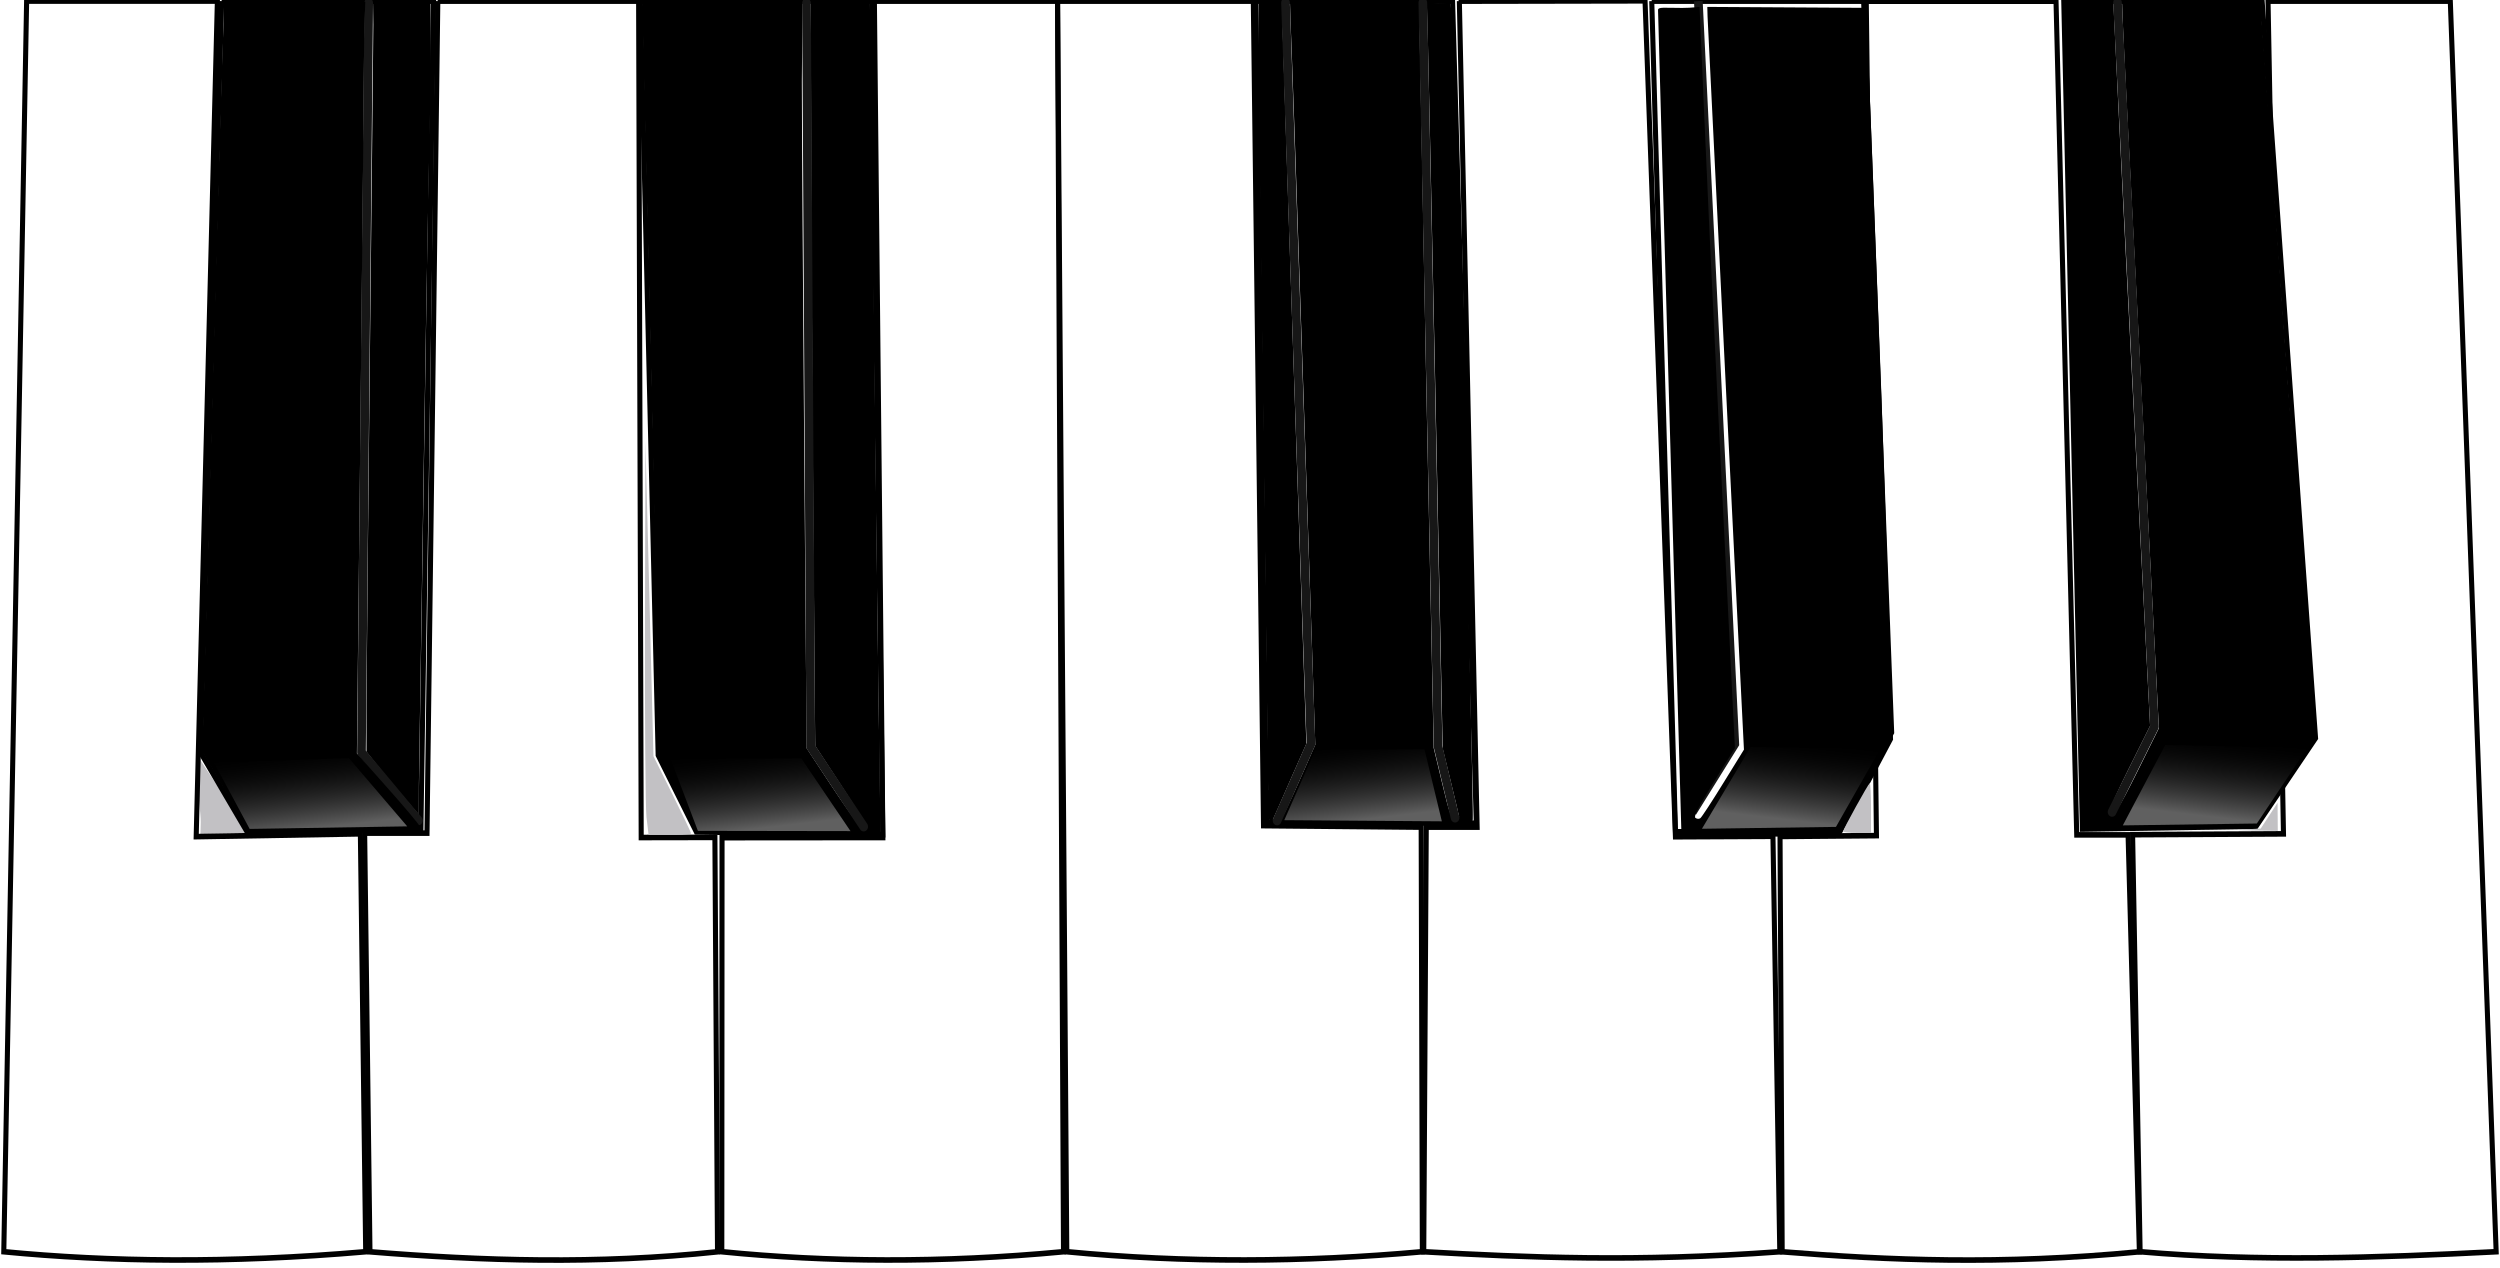 <?xml version="1.0" encoding="UTF-8" standalone="no"?>
<!-- Created with Inkscape (http://www.inkscape.org/) -->

<svg
   xmlns:dc="http://purl.org/dc/elements/1.1/"
   xmlns:cc="http://creativecommons.org/ns#"
   xmlns:rdf="http://www.w3.org/1999/02/22-rdf-syntax-ns#"
   xmlns:svg="http://www.w3.org/2000/svg"
   xmlns="http://www.w3.org/2000/svg"
   xmlns:xlink="http://www.w3.org/1999/xlink"
   xmlns:sodipodi="http://sodipodi.sourceforge.net/DTD/sodipodi-0.dtd"
   xmlns:inkscape="http://www.inkscape.org/namespaces/inkscape"
   width="40.943"
   height="20.76"
   id="svg2"
   version="1.1"
   inkscape:version="0.47 r22583"
   sodipodi:docname="piano.svg">
  <defs
     id="defs4">
    <linearGradient
       id="linearGradient4281">
      <stop
         style="stop-color:#ffffff;stop-opacity:0.378;"
         offset="0"
         id="stop4283" />
      <stop
         style="stop-color:#000000;stop-opacity:0;"
         offset="1"
         id="stop4285" />
    </linearGradient>
    <inkscape:perspective
       sodipodi:type="inkscape:persp3d"
       inkscape:vp_x="0 : 526.18109 : 1"
       inkscape:vp_y="0 : 1000 : 0"
       inkscape:vp_z="744.09448 : 526.18109 : 1"
       inkscape:persp3d-origin="372.04724 : 350.78739 : 1"
       id="perspective10" />
    <inkscape:perspective
       id="perspective2905"
       inkscape:persp3d-origin="0.5 : 0.33333333 : 1"
       inkscape:vp_z="1 : 0.5 : 1"
       inkscape:vp_y="0 : 1000 : 0"
       inkscape:vp_x="0 : 0.5 : 1"
       sodipodi:type="inkscape:persp3d" />
    <linearGradient
       inkscape:collect="always"
       xlink:href="#linearGradient4281"
       id="linearGradient4287"
       x1="242.928"
       y1="347.117"
       x2="239.681"
       y2="328.448"
       gradientUnits="userSpaceOnUse" />
    <filter
       inkscape:collect="always"
       id="filter4297"
       color-interpolation-filters="sRGB">
      <feGaussianBlur
         inkscape:collect="always"
         stdDeviation="0.306"
         id="feGaussianBlur4299" />
    </filter>
    <inkscape:perspective
       id="perspective4309"
       inkscape:persp3d-origin="0.5 : 0.33333333 : 1"
       inkscape:vp_z="1 : 0.5 : 1"
       inkscape:vp_y="0 : 1000 : 0"
       inkscape:vp_x="0 : 0.5 : 1"
       sodipodi:type="inkscape:persp3d" />
    <linearGradient
       inkscape:collect="always"
       xlink:href="#linearGradient4281-0"
       id="linearGradient4287-0"
       x1="242.928"
       y1="347.117"
       x2="239.681"
       y2="328.448"
       gradientUnits="userSpaceOnUse" />
    <linearGradient
       id="linearGradient4281-0">
      <stop
         style="stop-color:#ffffff;stop-opacity:0.378;"
         offset="0"
         id="stop4283-3" />
      <stop
         style="stop-color:#000000;stop-opacity:0;"
         offset="1"
         id="stop4285-4" />
    </linearGradient>
    <filter
       color-interpolation-filters="sRGB"
       inkscape:collect="always"
       id="filter4297-6">
      <feGaussianBlur
         inkscape:collect="always"
         stdDeviation="0.306"
         id="feGaussianBlur4299-6" />
    </filter>
    <linearGradient
       gradientTransform="translate(68.354,-0.067)"
       y2="328.448"
       x2="239.681"
       y1="347.117"
       x1="242.928"
       gradientUnits="userSpaceOnUse"
       id="linearGradient4320"
       xlink:href="#linearGradient4281-0"
       inkscape:collect="always" />
    <inkscape:perspective
       id="perspective4309-7"
       inkscape:persp3d-origin="0.5 : 0.33333333 : 1"
       inkscape:vp_z="1 : 0.5 : 1"
       inkscape:vp_y="0 : 1000 : 0"
       inkscape:vp_x="0 : 0.5 : 1"
       sodipodi:type="inkscape:persp3d" />
    <linearGradient
       inkscape:collect="always"
       xlink:href="#linearGradient4281-8"
       id="linearGradient4287-3"
       x1="242.928"
       y1="347.117"
       x2="239.681"
       y2="328.448"
       gradientUnits="userSpaceOnUse" />
    <linearGradient
       id="linearGradient4281-8">
      <stop
         style="stop-color:#ffffff;stop-opacity:0.378;"
         offset="0"
         id="stop4283-2" />
      <stop
         style="stop-color:#000000;stop-opacity:0;"
         offset="1"
         id="stop4285-3" />
    </linearGradient>
    <filter
       color-interpolation-filters="sRGB"
       inkscape:collect="always"
       id="filter4297-0">
      <feGaussianBlur
         inkscape:collect="always"
         stdDeviation="0.306"
         id="feGaussianBlur4299-7" />
    </filter>
    <linearGradient
       gradientTransform="translate(287.703,-2.989)"
       y2="328.448"
       x2="239.681"
       y1="347.117"
       x1="242.928"
       gradientUnits="userSpaceOnUse"
       id="linearGradient4320-7"
       xlink:href="#linearGradient4281-8"
       inkscape:collect="always" />
    <inkscape:perspective
       id="perspective4309-0"
       inkscape:persp3d-origin="0.5 : 0.33333333 : 1"
       inkscape:vp_z="1 : 0.5 : 1"
       inkscape:vp_y="0 : 1000 : 0"
       inkscape:vp_x="0 : 0.5 : 1"
       sodipodi:type="inkscape:persp3d" />
    <linearGradient
       inkscape:collect="always"
       xlink:href="#linearGradient4281-06"
       id="linearGradient4287-37"
       x1="242.928"
       y1="347.117"
       x2="239.681"
       y2="328.448"
       gradientUnits="userSpaceOnUse" />
    <linearGradient
       id="linearGradient4281-06">
      <stop
         style="stop-color:#ffffff;stop-opacity:0.378;"
         offset="0"
         id="stop4283-9" />
      <stop
         style="stop-color:#000000;stop-opacity:0;"
         offset="1"
         id="stop4285-2" />
    </linearGradient>
    <filter
       color-interpolation-filters="sRGB"
       inkscape:collect="always"
       id="filter4297-1">
      <feGaussianBlur
         inkscape:collect="always"
         stdDeviation="0.306"
         id="feGaussianBlur4299-77" />
    </filter>
    <linearGradient
       gradientTransform="translate(159.106,-1.803)"
       y2="328.448"
       x2="239.681"
       y1="347.117"
       x1="242.928"
       gradientUnits="userSpaceOnUse"
       id="linearGradient4320-9"
       xlink:href="#linearGradient4281-06"
       inkscape:collect="always" />
    <inkscape:perspective
       id="perspective4407"
       inkscape:persp3d-origin="0.5 : 0.33333333 : 1"
       inkscape:vp_z="1 : 0.5 : 1"
       inkscape:vp_y="0 : 1000 : 0"
       inkscape:vp_x="0 : 0.5 : 1"
       sodipodi:type="inkscape:persp3d" />
    <linearGradient
       gradientTransform="translate(287.703,-2.989)"
       y2="328.448"
       x2="239.681"
       y1="347.117"
       x1="242.928"
       gradientUnits="userSpaceOnUse"
       id="linearGradient4320-7-8"
       xlink:href="#linearGradient4281-8-7"
       inkscape:collect="always" />
    <linearGradient
       id="linearGradient4281-8-7">
      <stop
         style="stop-color:#ffffff;stop-opacity:0.378;"
         offset="0"
         id="stop4283-2-5" />
      <stop
         style="stop-color:#000000;stop-opacity:0;"
         offset="1"
         id="stop4285-3-2" />
    </linearGradient>
    <filter
       color-interpolation-filters="sRGB"
       inkscape:collect="always"
       id="filter4297-0-4">
      <feGaussianBlur
         inkscape:collect="always"
         stdDeviation="0.306"
         id="feGaussianBlur4299-7-5" />
    </filter>
    <linearGradient
       y2="328.448"
       x2="239.681"
       y1="347.117"
       x1="242.928"
       gradientTransform="translate(287.703,-2.989)"
       gradientUnits="userSpaceOnUse"
       id="linearGradient4418"
       xlink:href="#linearGradient4281-8-7"
       inkscape:collect="always" />
    <linearGradient
       inkscape:collect="always"
       xlink:href="#linearGradient4281"
       id="linearGradient4479"
       gradientUnits="userSpaceOnUse"
       x1="242.928"
       y1="347.117"
       x2="239.681"
       y2="328.448" />
    <linearGradient
       inkscape:collect="always"
       xlink:href="#linearGradient4281-0"
       id="linearGradient4481"
       gradientUnits="userSpaceOnUse"
       gradientTransform="translate(68.354,-0.067)"
       x1="242.928"
       y1="347.117"
       x2="239.681"
       y2="328.448" />
    <linearGradient
       inkscape:collect="always"
       xlink:href="#linearGradient4281-8"
       id="linearGradient4483"
       gradientUnits="userSpaceOnUse"
       gradientTransform="translate(287.703,-2.989)"
       x1="242.928"
       y1="347.117"
       x2="239.681"
       y2="328.448" />
    <linearGradient
       inkscape:collect="always"
       xlink:href="#linearGradient4281-06"
       id="linearGradient4485"
       gradientUnits="userSpaceOnUse"
       gradientTransform="translate(159.106,-1.803)"
       x1="242.928"
       y1="347.117"
       x2="239.681"
       y2="328.448" />
    <linearGradient
       inkscape:collect="always"
       xlink:href="#linearGradient4281-8-7"
       id="linearGradient4487"
       gradientUnits="userSpaceOnUse"
       gradientTransform="translate(287.703,-2.989)"
       x1="242.928"
       y1="347.117"
       x2="239.681"
       y2="328.448" />
  </defs>
  <sodipodi:namedview
     id="base"
     pagecolor="#ffffff"
     bordercolor="#666666"
     borderopacity="1.0"
     inkscape:pageopacity="0.0"
     inkscape:pageshadow="2"
     inkscape:zoom="1.4903776"
     inkscape:cx="28.57862"
     inkscape:cy="-101.00417"
     inkscape:document-units="px"
     inkscape:current-layer="layer1"
     showgrid="false"
     inkscape:window-width="1280"
     inkscape:window-height="748"
     inkscape:window-x="0"
     inkscape:window-y="24"
     inkscape:window-maximized="1"
     showguides="true"
     inkscape:guide-bbox="true" />
  <g
     inkscape:label="Layer 1"
     inkscape:groupmode="layer"
     id="layer1"
     transform="translate(-357.154,-183.678)">
    <g
       id="g4443"
       transform="matrix(1,0,0,1.107,-6.039,-18.224)">
      <path
         sodipodi:nodetypes="ccccscccc"
         id="path4345"
         d="m 366.481,194.548 c 0.003,-0.123 -0.052,-0.38 -0.034,-0.533 l 0.015,-0.397 0.435,0.586 c 0.287,0.443 0.284,0.522 0.422,0.54 0.083,0.011 -0.089,-0.033 -0.365,-0.031 l -0.478,0.015 0.005,-0.18 0,0 z"
         style="color:#000000;fill:#c2c1c4;fill-opacity:1;fill-rule:nonzero;stroke:none;stroke-width:1.5;marker:none;visibility:visible;display:inline;overflow:visible;enable-background:accumulate"
         inkscape:connector-curvature="0" />
      <path
         sodipodi:nodetypes="ccccscccscccccccccccsccc"
         id="path4277"
         d="m 397.309,194.362 c -0.018,-0.212 -0.287,-11.458 -0.283,-11.794 l 10e-4,-0.153 0.448,0.006 c 0.35,0 0.329,-0.018 0.33,0.032 3.3e-4,0.029 0.132,2.486 0.298,5.391 l 0.302,5.282 -0.341,0.618 c -0.188,0.34 -0.333,0.631 -0.323,0.647 0.059,0.093 0.14,-0.013 0.463,-0.601 l 0.346,-0.63 -0.298,-5.206 c -0.164,-2.863 -0.298,-5.271 -0.299,-5.351 l -0.006,-0.185 1.127,-0.012 1.151,0.014 0.004,0.24 c 0.013,0.092 0.202,2.504 0.432,5.392 l 0.443,5.239 -0.458,0.644 c -0.4,0.534 -0.428,0.646 -0.51,0.659 -0.052,0.008 -0.769,0.037 -1.465,0.046 l -1.37,-0.01 0.007,-0.269 z"
         style="color:#000000;fill:#000000;fill-opacity:1;fill-rule:nonzero;stroke:none;stroke-width:0.3;marker:none;visibility:visible;display:inline;overflow:visible;enable-background:accumulate"
         inkscape:connector-curvature="0" />
      <path
         sodipodi:nodetypes="ccccccccccccccsccccccccscccc"
         id="path3491"
         d="m 376.046,194.698 c -0.525,-0.009 -0.937,-0.017 -1.108,-0.019 l -0.312,-0.003 -0.344,-0.573 -0.29,-0.563 -0.126,-5.283 c -0.075,-2.902 -0.147,-5.39 -0.147,-5.533 l -0.01,-0.319 1.349,0.01 1.278,-0.01 -0.011,1.19 c 2.2e-4,0.625 0.018,3.1 0.039,5.499 l 0.039,4.362 0.385,0.527 c 0.212,0.29 0.396,0.527 0.409,0.527 0.122,-0.002 0.092,-0.064 -0.27,-0.562 l -0.383,-0.528 -0.032,-3.582 c -0.017,-1.97 -0.033,-4.437 -0.034,-5.481 l -0.007,-1.949 0.481,0.013 0.486,-0.003 0.03,1.071 c 0.013,0.562 0.027,2.889 0.058,5.175 0.03,2.286 0.06,4.58 0.073,5.097 l 0.013,0.954 -0.253,-9.6e-4 -1.315,-0.017 z"
         style="color:#000000;fill:#000000;fill-opacity:1;fill-rule:nonzero;stroke:none;stroke-width:0.3;marker:none;visibility:visible;display:inline;overflow:visible;enable-background:accumulate"
         inkscape:connector-curvature="0" />
      <path
         sodipodi:nodetypes="cccscccccsccccc"
         id="path4267"
         d="m 369.58,193.948 -0.385,-0.439 6.3e-4,-0.671 c 5.2e-4,-0.369 0.026,-2.723 0.056,-5.231 0.03,-2.508 0.056,-4.693 0.056,-4.855 l -0.005,-0.347 0.468,0.011 0.474,0.004 0.007,0.94 c -0.013,0.492 -0.071,2.991 -0.113,5.563 -0.042,2.572 -0.08,4.844 -0.085,5.051 l -0.002,0.465 -0.379,-0.394 -0.093,-0.097 10e-6,0 z"
         style="color:#000000;fill:#000000;fill-opacity:1;fill-rule:nonzero;stroke:none;stroke-width:0.3;marker:none;visibility:visible;display:inline;overflow:visible;enable-background:accumulate"
         inkscape:connector-curvature="0" />
      <path
         sodipodi:nodetypes="ccccccc"
         id="path3432"
         d="m 363.629,182.403 -0.374,18.502 c 1.729,0.15 3.661,0.176 5.927,0 l -0.087,-6.183 -2.689,0.042 0.347,-12.362 -3.124,0 z"
         style="fill:none;stroke:#000000;stroke-width:0.083px;stroke-linecap:butt;stroke-linejoin:miter;stroke-opacity:1"
         inkscape:connector-curvature="0" />
      <path
         sodipodi:nodetypes="cccccc"
         id="path3434"
         d="m 366.823,182.403 -0.347,11.114 0.764,1.176 2.846,-0.042 0.208,-12.248 -3.471,0 z"
         style="fill:none;stroke:#000000;stroke-width:0.083px;stroke-linecap:butt;stroke-linejoin:miter;stroke-opacity:1"
         inkscape:connector-curvature="0" />
      <path
         sodipodi:nodetypes="cccccccccc"
         id="path3436"
         d="m 370.363,182.403 -0.177,12.309 -1.021,0 0.087,6.194 c 1.842,0.135 3.717,0.189 5.692,0 l -0.043,-6.131 -1.207,0.002 -0.042,-12.374 -3.29,0 0,0 z"
         style="fill:none;stroke:#000000;stroke-width:0.083px;stroke-linecap:butt;stroke-linejoin:miter;stroke-opacity:1"
         inkscape:connector-curvature="0" />
      <path
         sodipodi:nodetypes="cccccc"
         id="path3438"
         d="m 373.68,182.403 0.292,11.156 0.625,1.134 3.054,0.042 -0.181,-12.332 -3.791,0 z"
         style="fill:none;stroke:#000000;stroke-width:0.083px;stroke-linecap:butt;stroke-linejoin:miter;stroke-opacity:1"
         inkscape:connector-curvature="0" />
      <path
         sodipodi:nodetypes="cccccccc"
         id="path3440"
         d="m 377.513,182.403 0.139,12.374 -2.634,0.002 -0.004,6.126 c 1.737,0.156 3.59,0.17 5.596,0 l -0.097,-18.502 -3,0 10e-6,0 z"
         style="fill:none;stroke:#000000;stroke-width:0.083px;stroke-linecap:butt;stroke-linejoin:miter;stroke-opacity:1"
         inkscape:connector-curvature="0" />
      <path
         sodipodi:nodetypes="ccccccc"
         id="path3442"
         d="m 380.513,182.403 0.151,18.502 c 1.941,0.168 3.882,0.158 5.823,0 l -0.019,-6.282 -2.582,-0.022 -0.167,-12.198 -3.206,0 z"
         style="fill:none;stroke:#000000;stroke-width:0.083px;stroke-linecap:butt;stroke-linejoin:miter;stroke-opacity:1"
         inkscape:connector-curvature="0" />
      <path
         sodipodi:nodetypes="ccccc"
         id="path3444"
         d="m 383.761,182.403 0.174,12.143 3.436,0.021 -0.389,-12.164 -3.221,0 z"
         style="fill:none;stroke:#000000;stroke-width:0.083px;stroke-linecap:butt;stroke-linejoin:miter;stroke-opacity:1"
         inkscape:connector-curvature="0" />
      <path
         sodipodi:nodetypes="ccccccccc"
         id="path3446"
         d="m 387.093,182.403 0.291,12.22 -0.833,3.9e-4 -0.041,6.282 c 1.709,0.085 3.461,0.155 5.831,0 l -0.112,-6.147 -1.597,0.007 -0.498,-12.367 -3.042,0.005 z"
         style="fill:none;stroke:#000000;stroke-width:0.083px;stroke-linecap:butt;stroke-linejoin:miter;stroke-opacity:1"
         inkscape:connector-curvature="0" />
      <path
         sodipodi:nodetypes="cccccc"
         id="path3448"
         d="m 390.244,182.403 0.389,12.29 2.638,0 0.902,-1.47 -0.459,-10.82 -3.471,0 z"
         style="fill:none;stroke:#000000;stroke-width:0.083px;stroke-linecap:butt;stroke-linejoin:miter;stroke-opacity:1"
         inkscape:connector-curvature="0" />
      <path
         sodipodi:nodetypes="ccccccccc"
         id="path3450"
         d="m 393.757,182.403 0.167,12.346 -1.579,0.012 0.035,6.145 c 1.742,0.126 3.576,0.197 5.85,0 l -0.185,-6.168 -0.841,0 -0.339,-12.334 -3.109,0 z"
         style="fill:none;stroke:#000000;stroke-width:0.083px;stroke-linecap:butt;stroke-linejoin:miter;stroke-opacity:1"
         inkscape:connector-curvature="0" />
      <path
         sodipodi:nodetypes="cccccc"
         id="path3452"
         d="m 396.992,182.403 0.305,12.248 2.846,-0.042 0.972,-1.302 -0.875,-10.904 -3.248,0 z"
         style="fill:none;stroke:#000000;stroke-width:0.083px;stroke-linecap:butt;stroke-linejoin:miter;stroke-opacity:1"
         inkscape:connector-curvature="0" />
      <path
         sodipodi:nodetypes="ccccccc"
         id="path3454"
         d="m 400.337,182.403 0.253,12.32 -2.471,0.012 0.123,6.17 c 1.944,0.151 3.887,0.09 5.831,0 l -0.751,-18.502 -2.985,0 z"
         style="fill:none;stroke:#000000;stroke-width:0.083px;stroke-linecap:butt;stroke-linejoin:miter;stroke-opacity:1"
         inkscape:connector-curvature="0" />
      <path
         sodipodi:nodetypes="ccc"
         id="path3456"
         d="m 369.231,182.43 -0.118,11.088 0.931,1.007"
         style="fill:none;stroke:#171717;stroke-width:0.142;stroke-linecap:round;stroke-linejoin:round;stroke-miterlimit:4;stroke-opacity:1;stroke-dasharray:none"
         inkscape:connector-curvature="0" />
      <path
         sodipodi:nodetypes="ccc"
         id="path3458"
         d="m 376.401,182.432 0.07,11.002 0.867,1.182"
         style="fill:none;stroke:#171717;stroke-width:0.142;stroke-linecap:round;stroke-linejoin:round;stroke-miterlimit:4;stroke-opacity:1;stroke-dasharray:none"
         inkscape:connector-curvature="0" />
      <path
         sodipodi:nodetypes="ccc"
         id="path3460"
         d="m 391.007,182.403 0.597,10.988 -0.694,1.008"
         style="fill:none;stroke:#171717;stroke-width:0.142;stroke-linecap:butt;stroke-linejoin:miter;stroke-miterlimit:4;stroke-opacity:1;stroke-dasharray:none"
         inkscape:connector-curvature="0" />
      <path
         sodipodi:nodetypes="ccc"
         id="path3462"
         d="m 397.872,182.426 0.605,10.713 -0.694,1.26"
         style="fill:none;stroke:#171717;stroke-width:0.142;stroke-linecap:round;stroke-linejoin:round;stroke-miterlimit:4;stroke-opacity:1;stroke-dasharray:none"
         inkscape:connector-curvature="0" />
      <path
         sodipodi:nodetypes="cccccccccccssccc"
         id="key1"
         d="m 366.891,194.103 -0.385,-0.594 0.166,-5.296 c 0.088,-2.909 0.17,-5.346 0.182,-5.476 l 0.003,-0.312 1.19,-0.026 1.128,0.015 -0.018,0.524 c 4e-5,0.264 -0.027,2.755 -0.059,5.537 l -0.06,5.058 0.479,0.488 c 0.264,0.268 0.553,0.572 0.553,0.597 0,0.042 -0.092,0.016 -0.523,0.028 -0.257,0.007 -0.859,0.034 -1.345,0.041 l -0.945,-0.013 -0.367,-0.572 z"
         style="color:#000000;fill:#000000;fill-opacity:1;fill-rule:nonzero;stroke:none;stroke-width:0.3;marker:none;visibility:visible;display:inline;overflow:visible;enable-background:accumulate"
         inkscape:connector-curvature="0"
         inkscape:label="key1" />
      <path
         sodipodi:nodetypes="csccccccccccssccccccccsscc"
         id="path4269"
         d="m 385.685,194.557 c -1.272,-0.005 -1.531,-0.006 -1.514,-0.034 0.011,-0.018 0.168,-0.311 0.308,-0.598 l 0.255,-0.521 -0.195,-5.248 c -0.107,-2.886 -0.202,-5.349 -0.211,-5.473 l -0.008,-0.255 1.056,-0.01 1.056,-0.005 0.116,5.541 0.124,5.496 0.138,0.519 c 0.122,0.46 0.146,0.519 0.209,0.519 0.039,0 0.071,-0.008 0.07,-0.017 -1e-4,-0.01 -0.06,-0.241 -0.134,-0.514 l -0.134,-0.496 -0.111,-4.895 c -0.061,-2.692 -0.12,-5.168 -0.13,-5.501 l -0.019,-0.64 0.181,0.01 0.197,-0.005 0.071,0.312 c 0.022,0.276 0.305,11.263 0.303,11.619 -6.3e-4,0.13 0.009,0.187 -0.024,0.193 -0.148,0.026 -0.683,0.016 -1.509,0.013 l -0.097,-0.01 z"
         style="color:#000000;fill:#000000;fill-opacity:1;fill-rule:nonzero;stroke:none;stroke-width:0.3;marker:none;visibility:visible;display:inline;overflow:visible;enable-background:accumulate"
         inkscape:connector-curvature="0" />
      <path
         sodipodi:nodetypes="csccccccccscc"
         id="path4271"
         d="m 383.961,194.075 c -10e-4,-0.203 -0.036,-2.55 -0.077,-5.3 -0.041,-2.749 -0.083,-5.317 -0.084,-5.683 l 0.007,-0.659 0.212,-0.015 0.18,0.005 -0.01,0.133 c -10e-4,0.054 0.088,2.514 0.198,5.467 l 0.2,5.368 -0.26,0.531 c -0.143,0.292 -0.291,0.606 -0.308,0.625 -0.018,0.02 -0.082,-0.073 -0.083,-0.286 l 0.024,-0.187 z"
         style="color:#000000;fill:#000000;fill-opacity:1;fill-rule:nonzero;stroke:none;stroke-width:0.3;marker:none;visibility:visible;display:inline;overflow:visible;enable-background:accumulate"
         inkscape:connector-curvature="0" />
      <path
         sodipodi:nodetypes="csssscccsscccccccccccsccccc"
         id="path4275"
         d="m 390.729,194.685 c -7e-5,-0.029 -0.086,-2.748 -0.191,-6.044 -0.105,-3.296 -0.191,-6.076 -0.191,-6.105 -8e-5,-0.05 0.104,-0.032 0.395,-0.032 0.168,0 0.284,-0.018 0.285,-0.015 10e-4,0.003 0.114,2.519 0.279,5.516 l 0.3,5.449 -0.345,0.503 c -0.26,0.379 -0.334,0.51 -0.301,0.53 0.028,0.017 0.057,0.018 0.08,0.004 0.02,-0.012 0.189,-0.245 0.375,-0.518 l 0.339,-0.496 -0.297,-5.38 c -0.163,-2.959 -0.298,-5.419 -0.299,-5.467 l -0.004,-0.141 1.298,0.007 1.308,0.007 0.013,0.409 c 0.013,0.206 0.119,2.632 0.235,5.383 l 0.188,5.035 -0.395,0.673 c -0.23,0.374 -0.441,0.711 -0.456,0.733 -0.025,0.037 -0.156,0.027 -1.315,0.027 l -1.278,0.014 0.022,-0.093 0,0 -0.045,-1e-5 z"
         style="color:#000000;fill:#000000;fill-opacity:1;fill-rule:nonzero;stroke:none;stroke-width:0.3;marker:none;visibility:visible;display:inline;overflow:visible;enable-background:accumulate"
         inkscape:connector-curvature="0" />
      <path
         sodipodi:nodetypes="ccccc"
         id="path4279"
         d="m 233.304,347.117 -5.45,-15.074 20.64,-1.044 8.929,15.538 -24.119,0.58 z"
         style="fill:url(#linearGradient4479);fill-opacity:1;stroke:none;filter:url(#filter4297)"
         inkscape:connector-curvature="0"
         transform="matrix(0.107,0,0,0.065,342.318,172.087)" />
      <path
         sodipodi:nodetypes="ccccc"
         id="path4279-0"
         d="m 301.913,347.56 -4.175,-16.349 20.003,-0.151 7.527,16.558 -23.354,-0.058 z"
         style="fill:url(#linearGradient4481);fill-opacity:1;stroke:none;filter:url(#filter4297-6)"
         inkscape:connector-curvature="0"
         transform="matrix(0.107,0,0,0.065,342.318,172.087)" />
      <path
         id="path4347"
         d="m 373.781,194.486 c -0.018,-0.14 -0.029,-1.452 -0.025,-2.916 l 0.007,-2.662 0.066,2.333 0.066,2.333 0.308,0.559 c 0.169,0.308 0.308,0.57 0.308,0.583 0,0.013 -0.157,0.023 -0.348,0.023 l -0.348,0 -0.033,-0.254 0,0 z"
         style="color:#000000;fill:#c2c1c4;fill-opacity:1;fill-rule:nonzero;stroke:none;stroke-width:1.5;marker:none;visibility:visible;display:inline;overflow:visible;enable-background:accumulate"
         inkscape:connector-curvature="0" />
      <path
         id="path4349"
         d="m 393.378,194.686 c 6.4e-4,-0.031 0.406,-0.695 0.435,-0.712 0.012,-0.007 0.022,0.155 0.022,0.361 l 0,0.374 -0.229,0 c -0.126,0 -0.229,-0.01 -0.228,-0.023 z"
         style="color:#000000;fill:#c2c1c4;fill-opacity:1;fill-rule:nonzero;stroke:none;stroke-width:1.5;marker:none;visibility:visible;display:inline;overflow:visible;enable-background:accumulate"
         inkscape:connector-curvature="0" />
      <path
         id="path4351"
         d="m 399.963,194.656 0.254,-0.011 0.138,-0.191 0.138,-0.191 0.002,0.208 0.002,0.208 -0.394,-0.006 c -0.294,-0.004 -0.33,-0.009 -0.14,-0.017 z"
         style="color:#000000;fill:#c2c1c4;fill-opacity:1;fill-rule:nonzero;stroke:none;stroke-width:1.5;marker:none;visibility:visible;display:inline;overflow:visible;enable-background:accumulate"
         inkscape:connector-curvature="0" />
      <path
         transform="matrix(-0.107,0,0,0.065,456.027,172.087)"
         sodipodi:nodetypes="ccccc"
         id="path4279-7"
         d="m 522.181,345.89 -7.714,-17.171 21.73,-0.708 6.497,18.305 -20.513,-0.427 z"
         style="fill:url(#linearGradient4483);fill-opacity:1;stroke:none;filter:url(#filter4297-0)"
         inkscape:connector-curvature="0" />
      <path
         sodipodi:nodetypes="ccccc"
         id="path4279-76"
         d="m 391.661,345.127 4.755,-16.011 16.708,-0.107 2.656,16.381 -24.119,-0.263 z"
         style="fill:url(#linearGradient4485);fill-opacity:1;stroke:none;filter:url(#filter4297-1)"
         inkscape:connector-curvature="0"
         transform="matrix(0.107,0,0,0.065,342.318,172.087)" />
      <path
         transform="matrix(-0.107,0,0,0.065,449.134,172.137)"
         sodipodi:nodetypes="ccccc"
         id="path4279-7-0"
         d="m 522.181,345.89 -6.754,-17.683 19.811,-0.516 7.456,18.625 -20.513,-0.427 z"
         style="fill:url(#linearGradient4487);fill-opacity:1;stroke:none;filter:url(#filter4297-0-4)"
         inkscape:connector-curvature="0" />
      <path
         sodipodi:nodetypes="ccc"
         id="path3464"
         d="m 384.246,182.427 0.417,10.965 -0.555,1.134"
         style="fill:none;stroke:#171717;stroke-width:0.142;stroke-linecap:round;stroke-linejoin:round;stroke-miterlimit:4;stroke-opacity:1;stroke-dasharray:none"
         inkscape:connector-curvature="0" />
      <path
         sodipodi:nodetypes="ccc"
         id="path3466"
         d="m 386.495,182.427 0.25,11.007 0.278,1.05"
         style="fill:none;stroke:#171717;stroke-width:0.142;stroke-linecap:round;stroke-linejoin:round;stroke-miterlimit:4;stroke-opacity:1;stroke-dasharray:none"
         inkscape:connector-curvature="0" />
    </g>
  </g>
</svg>
